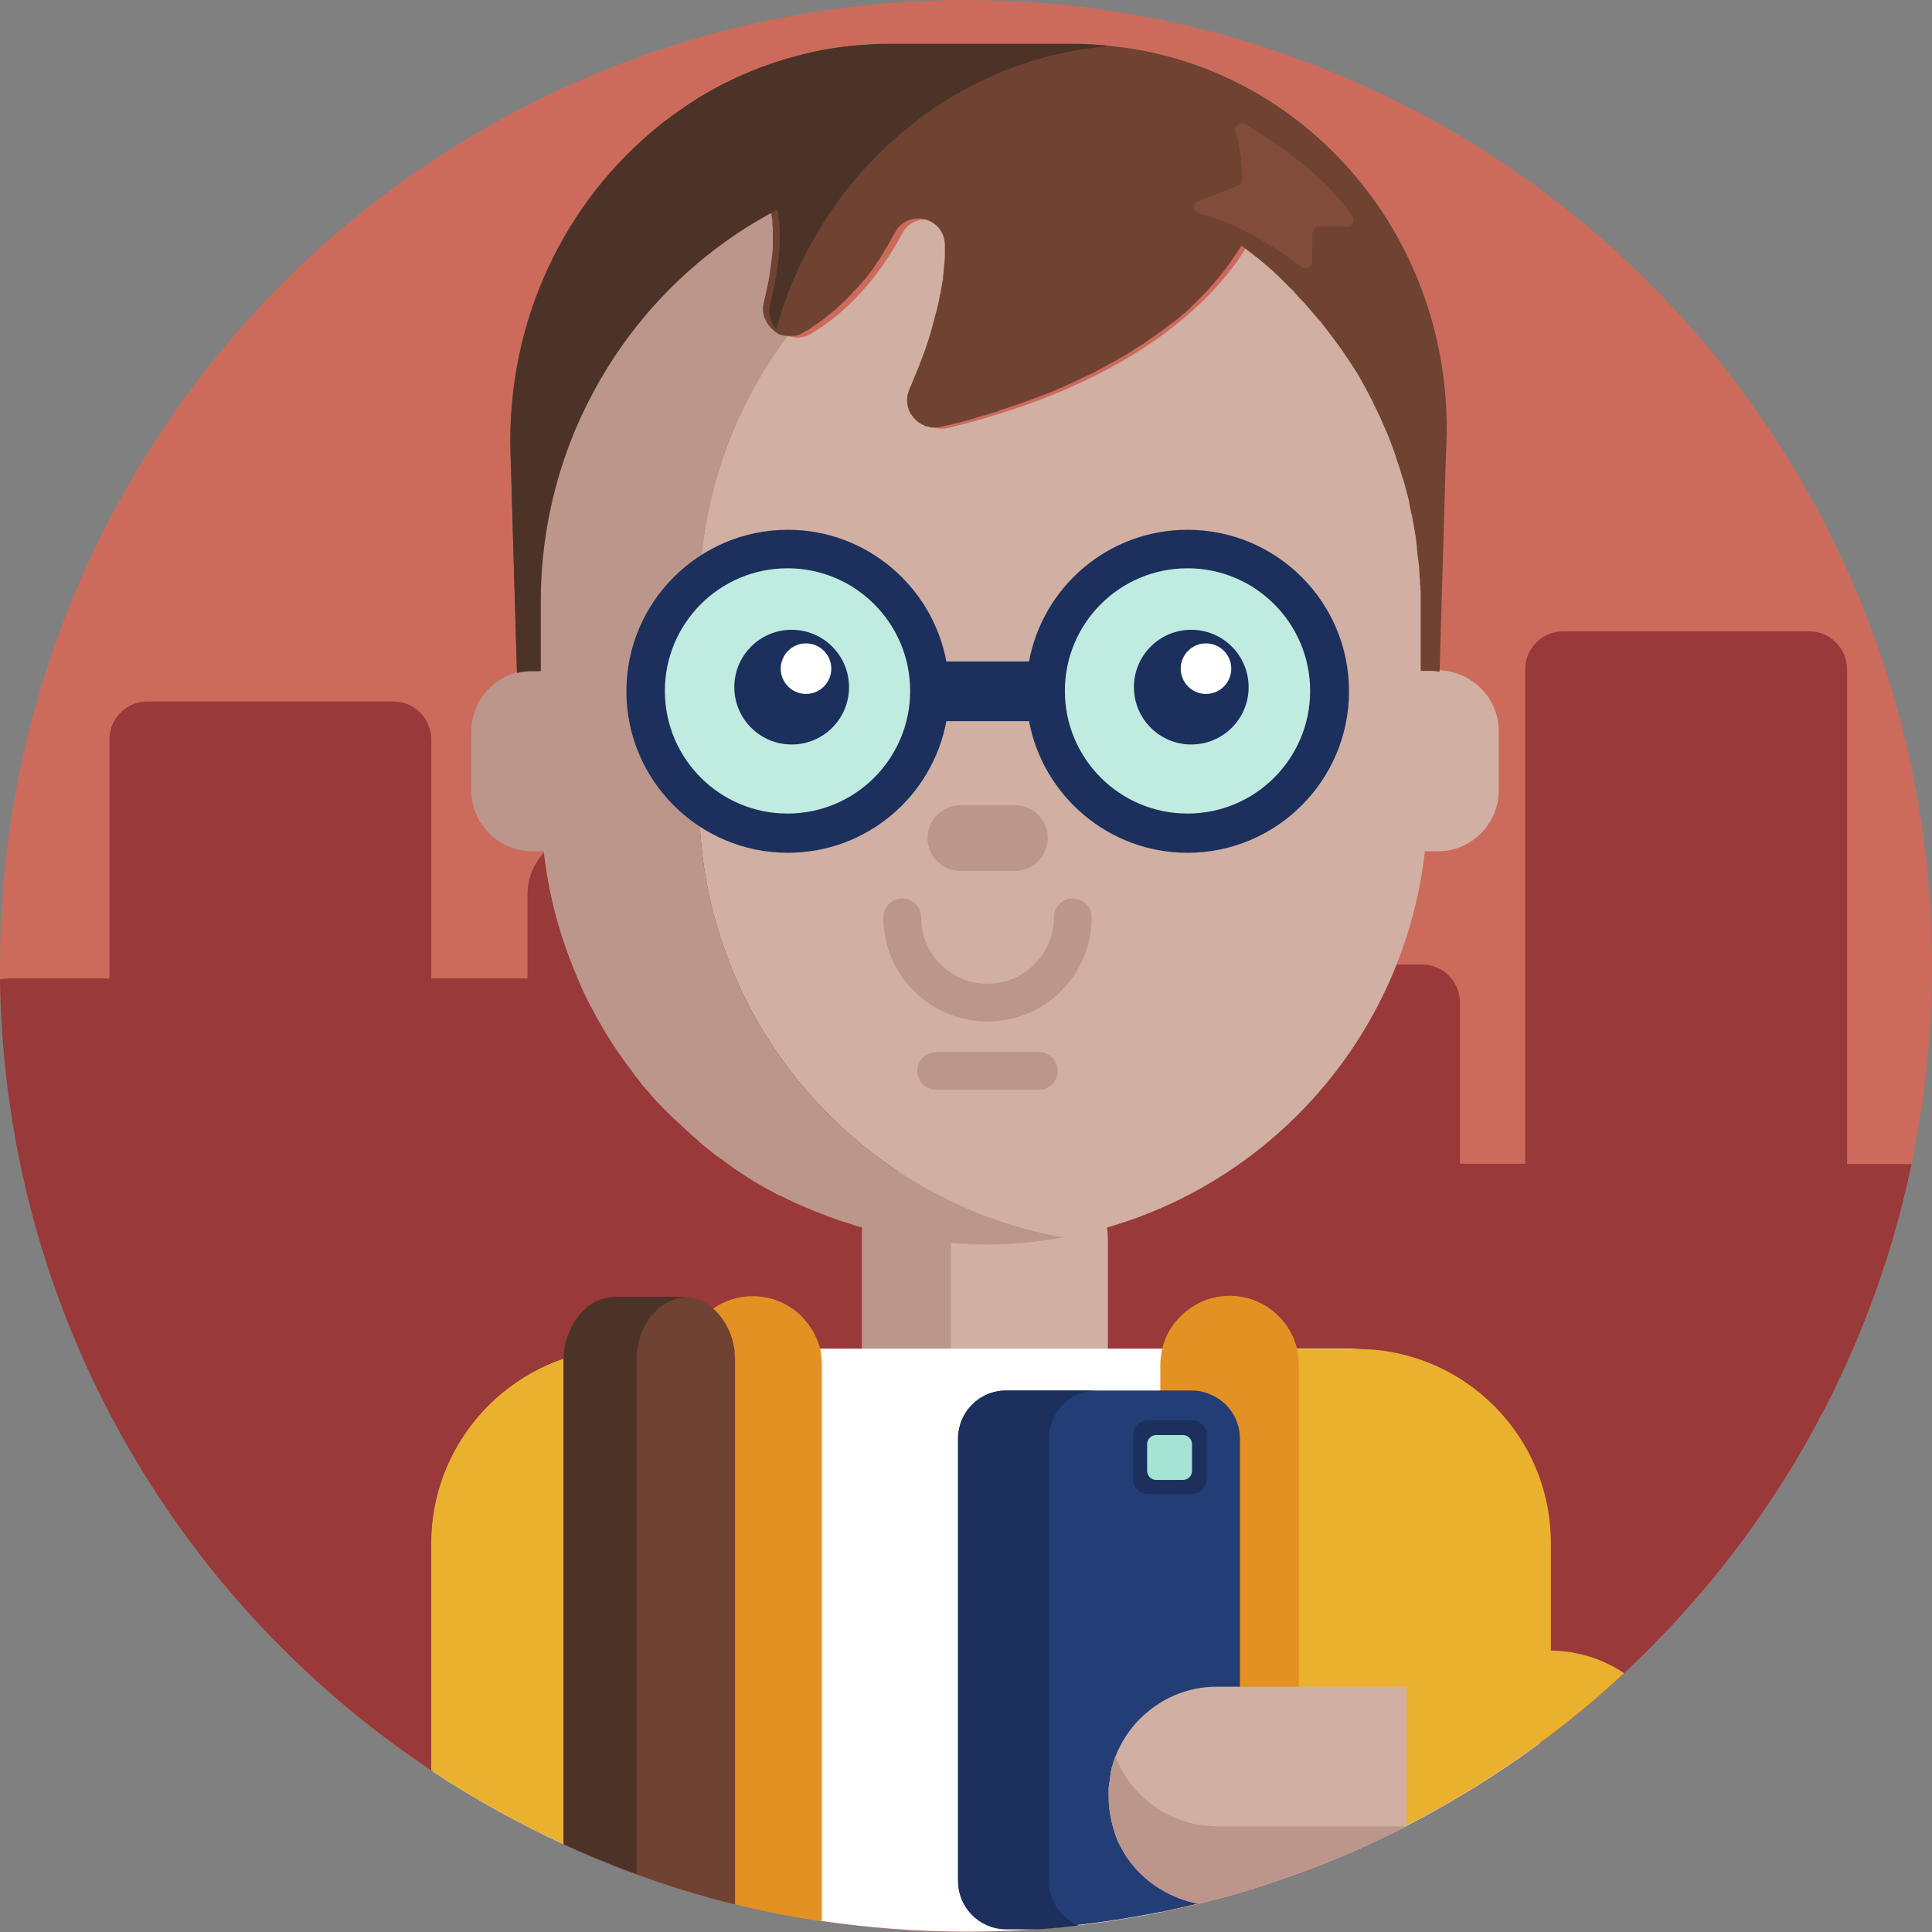 <?xml version="1.0" encoding="utf-8"?>
<!-- Generator: Adobe Illustrator 22.0.1, SVG Export Plug-In . SVG Version: 6.00 Build 0)  -->
<svg version="1.1" xmlns="http://www.w3.org/2000/svg" xmlns:xlink="http://www.w3.org/1999/xlink" x="0px" y="0px"
	 viewBox="0 0 512 512" style="enable-background:new 0 0 512 512;" xml:space="preserve">
<rect x="0" y="0" width="512" height="512" fill="#808080" stroke="none"/>
<style type="text/css">
	.st0{fill:#E9B12D;}
	.st1{fill:#A9E7D8;}
	.st2{fill:#76CFB1;}
	.st3{fill:#AE6B5D;}
	.st4{fill:#7770D3;}
	.st5{fill:#5BA0F5;}
	.st6{fill:#DA4545;}
	.st7{fill:#89CCFC;}
	.st8{fill:#CD462A;}
	.st9{fill:#514896;}
	.st10{fill:#5493A0;}
	.st11{fill:#CC6B5C;}
	.st12{fill:#62AA8D;}
	.st13{fill:#8ABAAB;}
	.st14{fill:#C3791F;}
	.st15{fill:#E39123;}
	.st16{fill:#FFFFFF;}
	.st17{fill:none;stroke:#FFFFFF;stroke-width:10;stroke-linecap:round;stroke-miterlimit:10;}
	.st18{fill:none;stroke:#5F55AB;stroke-width:10;stroke-linecap:round;stroke-miterlimit:10;}
	.st19{fill:#A9671C;}
	.st20{fill:#D5B3A7;}
	.st21{fill:#C09A8F;}
	.st22{fill:#487F87;}
	.st23{fill:#1B305C;}
	.st24{fill:#172945;}
	.st25{fill:none;}
	.st26{fill:#B62A2A;}
	.st27{fill:#325859;}
	.st28{fill:#3F6E71;}
	.st29{fill:#284646;}
	.st30{fill:#8F2727;}
	.st31{fill:#29477C;}
	.st32{fill:#5B9BEE;}
	.st33{fill:#487FDE;}
	.st34{fill:#CD9829;}
	.st35{fill:#9F2A2A;}
	.st36{fill:#4C3328;}
	.st37{fill:#E8B94A;}
	.st38{fill:#DDF8F1;}
	.st39{fill:#3E2A22;}
	.st40{fill:#D3A971;}
	.st41{fill:#C79A5B;}
	.st42{fill:#233E76;}
	.st43{fill:#21395F;}
	.st44{fill:#487D82;}
	.st45{fill:none;stroke:#C79A5B;stroke-width:10;stroke-linecap:round;stroke-miterlimit:10;}
	.st46{fill:#5E3E31;}
	.st47{fill:#AC3939;}
	.st48{fill:#CA9628;}
	.st49{fill:#AF8F88;}
	.st50{fill:#815048;}
	.st51{fill:#6F4232;}
	.st52{fill:#5F55AB;}
	.st53{fill:#192A48;}
	.st54{fill:#152336;}
	.st55{fill:#192B49;}
	.st56{fill:#264173;}
	.st57{fill:#B06F1E;}
	.st58{fill:#4E88C0;}
	.st59{fill:#83C3F1;}
	.st60{fill:#CF9929;}
	.st61{fill:none;stroke:#FFFFFF;stroke-width:10;stroke-linecap:round;stroke-linejoin:round;stroke-miterlimit:10;}
	.st62{fill:#EAC262;}
	.st63{fill:#D6D5D4;}
	.st64{fill:#6BBA9B;}
	.st65{fill:#63AA8F;}
	.st66{fill:none;stroke:#3E2A22;stroke-width:10;stroke-linecap:round;stroke-miterlimit:10;}
	.st67{fill:#CA7D1F;}
	.st68{fill:#213B64;}
	.st69{fill:#CDF8EC;}
	.st70{fill:#C59125;}
	.st71{fill:none;stroke:#C09A8F;stroke-width:10;stroke-linecap:round;stroke-miterlimit:10;}
	.st72{fill:#32579B;}
	.st73{fill:#172843;}
	.st74{fill:#D66767;}
	.st75{fill:#A74949;}
	.st76{fill:#EBC76F;}
	.st77{fill:#7A4940;}
	.st78{fill:#182A48;}
	.st79{fill:none;stroke:#A0794A;stroke-width:10;stroke-linecap:round;stroke-miterlimit:10;}
	.st80{fill:#C37A20;}
	.st81{fill:#D26D5C;}
	.st82{fill:#A45752;}
	.st83{fill:#284579;}
	.st84{fill:#88C7F4;}
	.st85{fill:#6EB6F0;}
	.st86{fill:#32221E;}
	.st87{fill:#E7A6A6;}
	.st88{fill:#C59191;}
	.st89{fill:#AA3B3B;}
	.st90{fill:#B83E3E;}
	.st91{fill:none;stroke:#5F55A9;stroke-width:10;stroke-linecap:round;stroke-miterlimit:10;}
	.st92{fill:#963838;}
	.st93{fill:#402B25;}
	.st94{fill:#6B6ABA;}
	.st95{fill:#BABABA;}
	.st96{fill:#D1D1D1;}
	.st97{fill:#264377;}
	.st98{fill:#A19BF5;}
	.st99{fill:#3C2A21;}
	.st100{fill:none;stroke:#4C3328;stroke-width:10;stroke-linecap:round;stroke-miterlimit:10;}
	.st101{fill:#C1781F;}
	.st102{fill:#E3A147;}
	.st103{fill:#F2D2A1;}
	.st104{fill:#4F372D;}
	.st105{fill:none;stroke:#DA4545;stroke-width:10;stroke-linecap:round;stroke-miterlimit:10;}
	.st106{fill:#AA3928;}
	.st107{fill:#8C2C22;}
	.st108{fill:#BF4336;}
	.st109{fill:#5797D4;}
	.st110{fill:#CFCFCF;}
	.st111{fill:#613A2E;}
	.st112{fill:none;stroke:#B18653;stroke-width:10;stroke-linecap:round;stroke-miterlimit:10;}
	.st113{fill:#B13B3B;}
	.st114{fill:#16263A;}
	.st115{fill:none;stroke:#16263A;stroke-width:10;stroke-miterlimit:10;}
	.st116{fill:#C87D20;}
	.st117{fill:#E4F0FD;}
	.st118{fill:#AA3737;}
	.st119{fill:#BF771F;}
	.st120{fill:none;stroke:#CD462A;stroke-width:10;stroke-linejoin:round;stroke-miterlimit:10;}
	.st121{fill:#5696D2;}
	.st122{fill:#C0771E;}
	.st123{fill:#9B5F1B;}
	.st124{fill:#A83A29;}
	.st125{fill:#E7A74F;}
	.st126{fill:#C9924C;}
	.st127{fill:#C58E48;}
	.st128{fill:#BE8844;}
	.st129{fill:#916939;}
	.st130{fill:#264275;}
	.st131{fill:#253F65;}
	.st132{fill:#182A45;}
	.st133{fill:#162336;}
	.st134{fill:#93C7B7;}
	.st135{fill:#E6A4A4;}
	.st136{fill:#B06B1D;}
	.st137{fill:#484185;}
	.st138{fill:#DB6E6E;}
	.st139{fill:#6BBA9A;}
	.st140{fill:#CACCCC;}
	.st141{fill:#D4D4D4;}
	.st142{fill:#A98881;}
	.st143{fill:#213A62;}
	.st144{fill:#A2837D;}
	.st145{fill:#6FB8F4;}
	.st146{fill:#9B9E9E;}
	.st147{fill:#B2B3B3;}
	.st148{fill:#20385D;}
	.st149{fill:#335AA8;}
	.st150{fill:#BCE7FD;}
	.st151{fill:#3B2921;}
	.st152{fill:#AD3C3C;}
	.st153{fill:#9D3838;}
	.st154{fill:#603F33;}
	.st155{fill:#4D868B;}
	.st156{fill:#A2DDFD;}
	.st157{fill:#ECB6B6;}
	.st158{fill:#E8A346;}
	.st159{fill:#514C94;}
	.st160{fill:#D2F1E8;}
	.st161{fill:#BDD6CE;}
	.st162{fill:#B93B29;}
	.st163{fill:#E0AD70;}
	.st164{fill:#C57C21;}
	.st165{fill:#EDA34A;}
	.st166{fill:#2F538F;}
	.st167{fill:#2B4B78;}
	.st168{fill:#65AF91;}
	.st169{fill:#A7CEFC;}
	.st170{fill:#98BDE2;}
	.st171{fill:#CFE5F7;}
	.st172{fill:#5492CD;}
	.st173{fill:#97CCBC;}
	.st174{fill:#5491CA;}
	.st175{fill:#EDC563;}
	.st176{fill:#423C79;}
	.st177{fill:#D3B1A5;}
	.st178{fill:#BE988D;}
	.st179{fill:#A7E5D6;}
	.st180{fill:#F2FFF9;}
	.st181{fill:#D64545;}
	.st182{fill:#A73B3B;}
	.st183{fill:#15233A;}
	.st184{fill:none;stroke:#BE988D;stroke-width:10;stroke-linecap:round;stroke-miterlimit:10;}
	.st185{fill:#AF3A29;}
	.st186{fill:#FAF9FF;}
	.st187{fill:#CACACC;}
	.st188{fill:#372720;}
	.st189{fill:#3F2C26;}
	.st190{fill:#2D201C;}
	.st191{fill:#3D6D6F;}
	.st192{fill:#5B54A8;}
	.st193{fill:#325799;}
	.st194{fill:#E8C26E;}
	.st195{fill:#254784;}
	.st196{fill:#5696D4;}
	.st197{fill:#4F8AB6;}
	.st198{fill:#5FA4AC;}
	.st199{fill:#AA3524;}
	.st200{fill:#D15F4D;}
	.st201{fill:#2B294C;}
	.st202{fill:#A43A2A;}
	.st203{fill:#E7AE2D;}
	.st204{fill:#CD9729;}
	.st205{fill:none;stroke:#AA8253;stroke-width:10;stroke-linecap:round;stroke-miterlimit:10;}
	.st206{fill:none;stroke:#E18F23;stroke-width:10;stroke-linecap:round;stroke-linejoin:round;stroke-miterlimit:10;}
	.st207{fill:#CF9828;}
	.st208{fill:#B88926;}
	.st209{fill:#A17623;}
	.st210{fill:#96CCBC;}
	.st211{fill:#CF9A2A;}
	.st212{fill:#C57B20;}
	.st213{fill:#C7F1E6;}
	.st214{fill:#DC6363;}
	.st215{fill:#E89F9F;}
	.st216{fill:#C88C8C;}
	.st217{fill:#C16E6E;}
	.st218{fill:#A46060;}
	.st219{fill:#AA3626;}
	.st220{fill:#87EDC4;}
	.st221{fill:#D86552;}
	.st222{fill:#BC7620;}
	.st223{fill:#BA741E;}
	.st224{fill:#8F8CE3;}
	.st225{fill:#3A2820;}
	.st226{fill:#AC7060;}
	.st227{fill:#915F55;}
	.st228{fill:#49332A;}
	.st229{fill:#2D1F1B;}
	.st230{fill:#69B7BE;}
	.st231{fill:#D6D6D6;}
	.st232{fill:#B8B8B8;}
	.st233{fill:#CACACA;}
	.st234{fill:#467B80;}
	.st235{fill:#C2EDE2;}
	.st236{fill:#A9574F;}
	.st237{fill:#5595D2;}
	.st238{fill:#955949;}
	.st239{fill:#7E4B42;}
	.st240{fill:#89CCF1;}
	.st241{fill:#DD584A;}
	.st242{fill:#C18F26;}
	.st243{fill:#B33C2A;}
	.st244{fill:#D1A771;}
	.st245{fill:#B42A2A;}
	.st246{fill:#325797;}
	.st247{fill:#9F3529;}
	.st248{fill:#EDCE80;}
	.st249{fill:#F0DBAC;}
	.st250{fill:#CFB478;}
	.st251{fill:#D4C29B;}
	.st252{fill:#993939;}
	.st253{fill:#D1AFA3;}
	.st254{fill:#BC968B;}
	.st255{fill:none;stroke:#BC968B;stroke-width:10;stroke-linecap:round;stroke-miterlimit:10;}
	.st256{fill:#814C3C;}
	.st257{fill:#C0EBE0;}
	.st258{fill:#A5E3D4;}
	.st259{fill:#15243C;}
	.st260{fill:#443E79;}
	.st261{fill:#F0FFF7;}
	.st262{fill:#9A764B;}
	.st263{fill:#826443;}
	.st264{fill:#D9AA74;}
	.st265{fill:#5DA186;}
	.st266{fill:#68B596;}
	.st267{fill:#E5C6BE;}
	.st268{fill:#D3B6B1;}
	.st269{fill:none;stroke:#BAA09C;stroke-width:10;stroke-linecap:round;stroke-miterlimit:10;}
	.st270{fill:#F4D78F;}
	.st271{fill:#20385F;}
	.st272{fill:#BA8727;}
	.st273{fill:#5A9C82;}
	.st274{fill:none;stroke:#E39123;stroke-width:10;stroke-linecap:round;stroke-linejoin:round;stroke-miterlimit:10;}
	.st275{fill:#60392D;}
	.st276{fill:#CCCCCC;}
	.st277{fill:#844F3E;}
	.st278{fill:#F3FFFB;}
	.st279{fill:#365E60;}
	.st280{fill:#D84545;}
	.st281{fill:#A83B3B;}
	.st282{fill:#253F70;}
	.st283{fill:#EAADAD;}
	.st284{fill:#443E7C;}
	.st285{fill:#3D6B9F;}
	.st286{fill:#4274BC;}
	.st287{fill:#AF3827;}
	.st288{fill:#E59D9D;}
	.st289{fill:#C48989;}
	.st290{fill:none;stroke:#9B621A;stroke-width:10;stroke-linecap:round;stroke-linejoin:round;stroke-miterlimit:10;}
	.st291{fill:#213A5E;}
	.st292{fill:#2D507A;}
	.st293{fill:#528EC8;}
	.st294{fill:#EFD696;}
	.st295{fill:#D1BA87;}
	.st296{fill:#FDFCFC;}
	.st297{fill:#86CBFC;}
	.st298{fill:#7AB7DA;}
	.st299{fill:#192C4C;}
	.st300{fill:#BCBCBC;}
	.st301{fill:#A13838;}
	.st302{fill:#75BDF6;}
	.st303{fill:#D0B1AA;}
	.st304{fill:#142233;}
	.st305{fill:#E6C4BB;}
	.st306{fill:#BDBDBD;}
	.st307{fill:#E8A192;}
	.st308{fill:#A43939;}
	.st309{fill:#162640;}
	.st310{fill:#27457C;}
	.st311{fill:#EFBE5E;}
	.st312{fill:#87EDC5;}
	.st313{fill:#A03838;}
	.st314{fill:#833232;}
	.st315{fill:#47417F;}
	.st316{fill:none;stroke:#915F55;stroke-width:10;stroke-linecap:round;stroke-miterlimit:10;}
	.st317{fill:#BC8B25;}
	.st318{fill:#473129;}
	.st319{fill:#67B394;}
	.st320{fill:#599A80;}
	.st321{fill:#B13D3D;}
</style>
<g id="BULINE">
	<g>
		<circle id="XMLID_3369_" class="st11" cx="256" cy="256" r="256"/>
	</g>
</g>
<g id="Icons">
	<g id="XMLID_3370_">
		<path id="XMLID_3588_" class="st252" d="M506.6,308.4c-11,52.8-38.2,99.6-76.2,135c-7.1,6.6-14.6,12.9-22.5,18.6
			c-11.1,8.2-22.9,15.5-35.3,21.9v0.1h-0.1c-9.2,4.7-18.7,8.9-28.4,12.4c-5.2,1.9-10.6,3.7-16,5.3c-1.9,0.6-3.9,1.1-5.8,1.6
			c-1.6,0.4-3.1,0.8-4.7,1.2h0c-3.4,0.8-6.8,1.6-10.2,2.3c-6.6,1.3-13.2,2.4-19.9,3.2v-31.1H156.8v13.1c0,0-0.1,0-0.2-0.1
			c-2.5-1-4.9-2.1-7.3-3.2c-12.1-5.6-23.7-12-34.7-19.3c-0.1-0.1-0.3-0.2-0.4-0.3C46.2,423.9,1.2,347,0,259.5
			c0.8-0.1,1.6-0.2,2.4-0.2H29V196c0-5.6,4.5-10.1,10.1-10.1h65.1c5.6,0,10.1,4.5,10.1,10.1v63.3h25.5V237c0-4.3,1.7-8.2,4.4-11.1
			c2.9-3.1,7-5,11.6-5h138.4c0.2,0,0.4,0,0.6,0c0,0,0,0,0,0c3.6,0.1,6.9,1.5,9.5,3.6c0,0,0,0,0,0c3.6,2.9,5.8,7.4,5.8,12.4v18.8
			c0.5-0.1,1-0.1,1.6-0.1h65.1c5.6,0,10.1,4.5,10.1,10.1v42.7h17.3V177.4c0-5.6,4.5-10.1,10.1-10.1h65.1c5.6,0,10.1,4.5,10.1,10.1
			v131.1H506.6z"/>
		<g id="XMLID_3371_">
			<path id="XMLID_3487_" class="st253" d="M271.5,380.6h-20.5c-12.2,0-22.1-9.9-22.1-22.1v-30c0-12.2,9.9-22.1,22.1-22.1h20.5
				c12.2,0,22.1,9.9,22.1,22.1v30C293.7,370.7,283.8,380.6,271.5,380.6z"/>
			<path id="XMLID_3486_" class="st254" d="M272.6,380.4c-1.1,0.1-2.3,0.2-3.5,0.2h-16.6c-13.3,0-24.1-9.1-24.1-20.4v-33.5
				c0-11.2,10.8-20.4,24.1-20.4h16.6c1.2,0,2.3,0.1,3.5,0.2C261,308,252,316.5,252,326.7v33.5C252,370.5,261,379,272.6,380.4z"/>
			<path id="XMLID_3569_" class="st16" d="M408,409v53c-11.1,8.2-22.9,15.5-35.3,21.9v0.1h-0.1c-9.2,4.7-18.7,8.9-28.4,12.4
				c-5.2,1.9-10.6,3.7-16,5.3c-1.9,0.6-3.9,1.1-5.8,1.6c-1.6,0.4-3.1,0.8-4.7,1.2h0c-3.4,0.8-6.8,1.6-10.2,2.3
				c-6.6,1.3-13.2,2.4-19.9,3.2c-0.6,0.1-1.2,0.1-1.8,0.2c-3.6,0.4-7.2,0.8-10.9,1c-6.2,0.5-12.5,0.7-18.8,0.7
				c-13,0-25.7-1-38.2-2.8c-5-0.8-10-1.6-14.9-2.7c-2.7-0.6-5.4-1.2-8-1.8c-4.7-1.1-9.2-2.4-13.8-3.8c-4.2-1.3-8.3-2.7-12.4-4.2
				c-4-1.4-7.9-3-11.8-4.6c0,0-0.1,0-0.2-0.1c-2.5-1-4.9-2.1-7.3-3.2c-12.1-5.6-23.7-12-34.7-19.3c-0.1-0.1-0.3-0.2-0.4-0.3V409
				c0-16.1,7.4-30.4,18.9-39.9c4.8-3.9,10.2-7,16.2-9c2.5-0.9,5.2-1.5,7.9-2c2.8-0.5,5.6-0.7,8.6-0.7h190.7c0.9,0,1.8,0,2.7,0.1
				c0.3,0,0.7,0,1,0.1c0.2,0,0.5,0,0.7,0.1c0.4,0,0.8,0.1,1.2,0.1c0.3,0,0.6,0.1,0.9,0.1c0.6,0.1,1.1,0.2,1.7,0.2
				c0.4,0.1,0.7,0.1,1,0.2c0.4,0.1,0.8,0.1,1.3,0.2c0.3,0.1,0.7,0.1,1,0.2c0.1,0,0.2,0,0.3,0.1c0.4,0.1,0.8,0.2,1.2,0.3
				c0.2,0.1,0.4,0.1,0.6,0.2c0.4,0.1,0.8,0.2,1.2,0.3c0.2,0.1,0.4,0.1,0.5,0.2c0.9,0.3,1.8,0.6,2.6,0.9c0.4,0.1,0.7,0.2,1,0.4
				c0.8,0.3,1.6,0.7,2.5,1c0.3,0.1,0.6,0.3,0.9,0.4c0.1,0,0.2,0.1,0.3,0.2c0.6,0.3,1.2,0.6,1.9,1c0,0,0,0,0.1,0
				c0.1,0,0.2,0.1,0.3,0.2c0.1,0.1,0.2,0.1,0.3,0.2h0c0.2,0.1,0.3,0.2,0.5,0.3c0.8,0.4,1.5,0.9,2.3,1.4c0.7,0.4,1.4,0.9,2,1.4
				c0.6,0.5,1.3,1,1.9,1.4c0,0,0,0,0,0c0.1,0.1,0.2,0.2,0.3,0.3c0.2,0.2,0.4,0.3,0.6,0.5c0.4,0.3,0.7,0.6,1,0.9
				c0.2,0.2,0.4,0.3,0.6,0.5c0.4,0.4,0.8,0.7,1.1,1.1c0,0,0,0,0,0c0.2,0.2,0.4,0.4,0.6,0.6c0.5,0.5,1.1,1.1,1.6,1.7
				c0.5,0.6,1,1.1,1.5,1.7c0.5,0.6,1,1.2,1.5,1.8c0.5,0.6,0.9,1.2,1.4,1.9c0.5,0.6,0.9,1.3,1.3,1.9c0.4,0.6,0.8,1.3,1.2,2
				c0.2,0.4,0.5,0.8,0.7,1.2c0.1,0.3,0.3,0.6,0.4,0.8c0.1,0.1,0.1,0.2,0.2,0.3c0.2,0.5,0.5,0.9,0.7,1.4c0,0,0,0.1,0,0.1
				c0,0.1,0.1,0.2,0.2,0.4c0,0.1,0.1,0.2,0.1,0.3c0.2,0.5,0.5,1.1,0.7,1.6c0.1,0.2,0.2,0.5,0.3,0.7c0.2,0.4,0.3,0.8,0.5,1.2
				c0.2,0.6,0.5,1.3,0.7,2c0,0.1,0.1,0.2,0.1,0.4c0.1,0.2,0.1,0.4,0.2,0.6c0.1,0.3,0.2,0.6,0.2,0.9c0.1,0.3,0.2,0.6,0.3,1
				c0.1,0.4,0.2,0.8,0.3,1.2c0.1,0.3,0.2,0.7,0.2,1c0.2,0.8,0.3,1.6,0.4,2.4c0,0.3,0.1,0.5,0.1,0.8c0,0.3,0.1,0.5,0.1,0.8
				c0.1,0.7,0.1,1.4,0.2,2.1C407.9,406,408,407.5,408,409z"/>
			<path id="XMLID_3519_" class="st110" d="M208.2,357.5c-1.8,0-3.5,0.1-5.3,0.3c-2.8,0.3-5.5,0.8-8.1,1.5c-0.5,0.1-1,0.3-1.5,0.4
				c-4.3,1.3-8.5,3.2-12.2,5.5c-4.7,2.9-8.9,6.6-12.4,10.8c-4,4.8-7.1,10.2-9.2,16.2c-1,3-1.8,6.2-2.3,9.5c-0.3,2.4-0.5,4.8-0.5,7.3
				V492c-2.5-1-4.9-2.1-7.3-3.2c-12.1-5.6-23.7-12-34.7-19.3V409c0-16,7.3-30.3,18.7-39.7c4.7-3.9,10.1-7,16-9
				c2.5-0.9,5.2-1.6,7.9-2c2.9-0.5,5.9-0.8,8.9-0.8H208.2z"/>
			<path id="XMLID_3485_" class="st253" d="M217.8,321.8c-0.1,0-0.2-0.1-0.3-0.1C217.6,321.7,217.7,321.7,217.8,321.8z"/>
			<path id="XMLID_3484_" class="st253" d="M166.2,282c-3-4.1-5.8-8.4-8.3-12.9C160.4,273.6,163.2,277.9,166.2,282z"/>
			<path id="XMLID_3483_" class="st253" d="M202.9,314.6c-0.3-0.2-0.6-0.3-0.9-0.5C202.3,314.3,202.6,314.4,202.9,314.6z"/>
			<path id="XMLID_3482_" class="st253" d="M229.1,325.5c-0.2,0-0.4-0.1-0.5-0.1C228.7,325.4,228.9,325.5,229.1,325.5z"/>
			<path id="XMLID_3481_" class="st253" d="M215.2,320.7c-0.2-0.1-0.4-0.2-0.6-0.3C214.8,320.5,215,320.6,215.2,320.7z"/>
			<path id="XMLID_3480_" class="st253" d="M169.3,286c-0.4-0.5-0.8-1-1.2-1.5C168.5,285,168.9,285.5,169.3,286z"/>
			<path id="XMLID_3479_" class="st253" d="M167.7,284c-0.4-0.5-0.8-1.1-1.2-1.6C166.9,282.9,167.3,283.4,167.7,284z"/>
			<path id="XMLID_3478_" class="st253" d="M155.4,264.2c-0.3-0.7-0.7-1.4-1-2.1C154.7,262.8,155,263.5,155.4,264.2z"/>
			<path id="XMLID_3477_" class="st253" d="M188.6,305.1c-0.2-0.2-0.4-0.3-0.6-0.5C188.2,304.7,188.4,304.9,188.6,305.1z"/>
			<path id="XMLID_3476_" class="st253" d="M154.2,261.8c-0.3-0.7-0.6-1.4-0.9-2.1C153.6,260.4,153.9,261.1,154.2,261.8z"/>
			<path id="XMLID_3475_" class="st253" d="M226.1,324.7c-0.1,0-0.1,0-0.2-0.1C225.9,324.6,226,324.6,226.1,324.7z"/>
			<path id="XMLID_3474_" class="st253" d="M156.6,266.6c-0.4-0.7-0.7-1.4-1-2C155.9,265.2,156.2,265.9,156.6,266.6z"/>
			<path id="XMLID_3473_" class="st253" d="M157.9,269c-0.4-0.7-0.7-1.4-1.1-2.1C157.1,267.6,157.5,268.3,157.9,269z"/>
			<path id="XMLID_3472_" class="st253" d="M178.2,295.9c-0.4-0.4-0.7-0.7-1.1-1.1C177.5,295.2,177.8,295.5,178.2,295.9z"/>
			<path id="XMLID_3471_" class="st253" d="M176.3,294c-0.4-0.4-0.7-0.8-1.1-1.1C175.6,293.2,175.9,293.6,176.3,294z"/>
			<path id="XMLID_3470_" class="st253" d="M184.1,301.4c-0.3-0.3-0.7-0.6-1-0.9C183.4,300.8,183.8,301.1,184.1,301.4z"/>
			<path id="XMLID_3469_" class="st253" d="M207.7,317.2c-0.3-0.1-0.6-0.3-0.9-0.4C207.1,316.9,207.4,317.1,207.7,317.2z"/>
			<path id="XMLID_3468_" class="st253" d="M180.1,297.8c-0.4-0.3-0.7-0.7-1.1-1C179.4,297.1,179.8,297.4,180.1,297.8z"/>
			<path id="XMLID_3467_" class="st253" d="M205.3,315.9c-0.3-0.2-0.6-0.3-0.9-0.5C204.7,315.6,205,315.8,205.3,315.9z"/>
			<path id="XMLID_3466_" class="st253" d="M172.7,290c-0.4-0.4-0.7-0.8-1.1-1.3C171.9,289.2,172.3,289.6,172.7,290z"/>
			<path id="XMLID_3465_" class="st253" d="M212.7,319.6c-0.2-0.1-0.5-0.2-0.7-0.3C212.2,319.4,212.4,319.5,212.7,319.6z"/>
			<path id="XMLID_3464_" class="st253" d="M170.9,288c-0.4-0.4-0.8-0.9-1.1-1.3C170.2,287.1,170.6,287.6,170.9,288z"/>
			<path id="XMLID_3463_" class="st253" d="M210.2,318.4c-0.3-0.1-0.5-0.3-0.8-0.4C209.6,318.2,209.9,318.3,210.2,318.4z"/>
			<path id="XMLID_3462_" class="st253" d="M186.2,303.1c-0.3-0.3-0.6-0.5-0.9-0.8C185.6,302.6,185.9,302.9,186.2,303.1z"/>
			<path id="XMLID_3461_" class="st253" d="M174.5,292c-0.4-0.4-0.7-0.8-1.1-1.2C173.7,291.2,174.1,291.6,174.5,292z"/>
			<path id="XMLID_3460_" class="st253" d="M240.5,328.1c-0.3,0-0.6-0.1-0.8-0.1C239.9,328,240.2,328.1,240.5,328.1z"/>
			<path id="XMLID_3459_" class="st253" d="M193.5,308.7c-0.3-0.2-0.6-0.4-0.8-0.6C193,308.3,193.2,308.5,193.5,308.7z"/>
			<path id="XMLID_3458_" class="st253" d="M237.6,327.6c-0.3-0.1-0.5-0.1-0.8-0.2C237.1,327.5,237.4,327.5,237.6,327.6z"/>
			<path id="XMLID_3457_" class="st253" d="M195.8,310.3c-0.3-0.2-0.6-0.4-0.9-0.6C195.2,309.9,195.5,310.1,195.8,310.3z"/>
			<path id="XMLID_3456_" class="st253" d="M243.3,328.6c-0.3,0-0.6-0.1-0.8-0.1C242.8,328.5,243,328.5,243.3,328.6z"/>
			<path id="XMLID_3455_" class="st253" d="M200.5,313.2c-0.3-0.2-0.6-0.4-0.9-0.5C199.9,312.8,200.2,313,200.5,313.2z"/>
			<path id="XMLID_3454_" class="st253" d="M182.1,299.6c-0.4-0.3-0.7-0.7-1.1-1C181.4,298.9,181.8,299.3,182.1,299.6z"/>
			<path id="XMLID_3453_" class="st253" d="M198.1,311.8c-0.3-0.2-0.6-0.4-0.9-0.6C197.5,311.4,197.8,311.6,198.1,311.8z"/>
			<path id="XMLID_3451_" class="st253" d="M151.1,254.4c-3.5-9.1-5.9-18.7-7-28.8C145.2,235.7,147.6,245.3,151.1,254.4z"/>
			<path id="XMLID_3450_" class="st253" d="M232,326.3c-0.2-0.1-0.5-0.1-0.7-0.2C231.5,326.2,231.7,326.2,232,326.3z"/>
			<path id="XMLID_3449_" class="st253" d="M191.2,307c-0.2-0.2-0.5-0.4-0.7-0.5C190.7,306.7,191,306.8,191.2,307z"/>
			<path id="XMLID_3448_" class="st253" d="M152.1,256.9c-0.3-0.7-0.6-1.5-0.9-2.3C151.5,255.4,151.8,256.1,152.1,256.9z"/>
			<path id="XMLID_3447_" class="st253" d="M234.8,327c-0.3-0.1-0.5-0.1-0.8-0.2C234.3,326.9,234.6,326.9,234.8,327z"/>
			<path id="XMLID_3446_" class="st253" d="M153.1,259.3c-0.3-0.7-0.6-1.4-0.9-2.2C152.5,257.9,152.8,258.6,153.1,259.3z"/>
			<path id="XMLID_3445_" class="st253" d="M383.3,177.8c-0.8-0.1-1.5-0.2-2.3-0.2h-2.7v-18.3c0-38.7-18.7-73-47.6-94.4
				c-7.9,13.2-28.6,36.2-79.4,48.5c-5.9,1.4-10.9-4.6-8.4-10.2c4.6-10.3,9.7-25,9.4-38.1c-0.2-7.2-9.8-9.6-13.2-3.2
				c-4.8,8.9-12.5,19.6-24.1,26.5c-2.1,1.3-4.4,1.3-6.3,0.6c-14.7,19.6-23.4,43.9-23.4,70.3V206v6.4c0,57.7,41.6,105.7,96.5,115.6
				c50.6-9.1,90-50.7,95.8-102.4h3.4c9,0,16.2-7.3,16.2-16.2v-15.5C397.2,185.7,391.2,179,383.3,177.8z"/>
			<path id="XMLID_3444_" class="st254" d="M202,314.1c-0.5-0.3-1-0.6-1.5-0.9C201,313.5,201.5,313.8,202,314.1z"/>
			<path id="XMLID_3443_" class="st254" d="M199.6,312.7c-0.5-0.3-1-0.6-1.4-0.9C198.6,312.1,199.1,312.4,199.6,312.7z"/>
			<path id="XMLID_3442_" class="st254" d="M204.4,315.4c-0.5-0.3-1-0.6-1.5-0.8C203.4,314.9,203.9,315.2,204.4,315.4z"/>
			<path id="XMLID_3441_" class="st254" d="M234,326.8c-0.7-0.2-1.4-0.3-2.1-0.5C232.7,326.5,233.4,326.6,234,326.8z"/>
			<path id="XMLID_3440_" class="st254" d="M236.8,327.4c-0.7-0.1-1.3-0.3-2-0.4C235.5,327.1,236.2,327.3,236.8,327.4z"/>
			<path id="XMLID_3439_" class="st254" d="M231.3,326.1c-0.7-0.2-1.5-0.4-2.2-0.6C229.8,325.7,230.6,325.9,231.3,326.1z"/>
			<path id="XMLID_3438_" class="st254" d="M239.6,328c-0.7-0.1-1.3-0.3-2-0.4C238.3,327.7,239,327.8,239.6,328z"/>
			<path id="XMLID_3437_" class="st254" d="M245.4,328.9c-0.7-0.1-1.4-0.2-2.1-0.3C244,328.7,244.7,328.8,245.4,328.9z"/>
			<path id="XMLID_3436_" class="st254" d="M206.8,316.8c-0.5-0.3-1.1-0.5-1.6-0.8C205.8,316.2,206.3,316.5,206.8,316.8z"/>
			<path id="XMLID_3435_" class="st254" d="M228.6,325.4c-0.8-0.2-1.7-0.5-2.5-0.7C226.9,324.9,227.7,325.2,228.6,325.4z"/>
			<path id="XMLID_3434_" class="st254" d="M242.5,328.5c-0.7-0.1-1.3-0.2-2-0.3C241.1,328.2,241.8,328.3,242.5,328.5z"/>
			<path id="XMLID_3433_" class="st254" d="M225.9,324.6c-2.7-0.9-5.4-1.8-8.1-2.8C220.4,322.8,223.1,323.7,225.9,324.6z"/>
			<path id="XMLID_3432_" class="st254" d="M212,319.3c-0.6-0.3-1.2-0.5-1.8-0.8C210.8,318.7,211.4,319,212,319.3z"/>
			<path id="XMLID_3431_" class="st254" d="M209.4,318c-0.6-0.3-1.1-0.5-1.7-0.8C208.3,317.5,208.8,317.8,209.4,318z"/>
			<path id="XMLID_3430_" class="st254" d="M214.6,320.4c-0.6-0.3-1.3-0.6-1.9-0.8C213.3,319.9,214,320.2,214.6,320.4z"/>
			<path id="XMLID_3429_" class="st254" d="M217.5,321.6c-0.8-0.3-1.5-0.6-2.3-0.9C216,321,216.7,321.3,217.5,321.6z"/>
			<path id="XMLID_3428_" class="st254" d="M153.3,259.7c-0.1-0.1-0.1-0.2-0.2-0.4C153.2,259.4,153.2,259.5,153.3,259.7z"/>
			<path id="XMLID_3427_" class="st254" d="M197.2,311.2c-0.5-0.3-0.9-0.6-1.4-0.9C196.3,310.6,196.8,310.9,197.2,311.2z"/>
			<path id="XMLID_3426_" class="st254" d="M151.2,254.6c0-0.1,0-0.1-0.1-0.2C151.1,254.5,151.2,254.6,151.2,254.6z"/>
			<path id="XMLID_3425_" class="st254" d="M156.7,266.9c-0.1-0.1-0.1-0.2-0.2-0.3C156.6,266.7,156.7,266.8,156.7,266.9z"/>
			<path id="XMLID_3424_" class="st254" d="M154.4,262.1c-0.1-0.1-0.1-0.2-0.2-0.4C154.3,261.9,154.3,262,154.4,262.1z"/>
			<path id="XMLID_3423_" class="st254" d="M155.5,264.5c-0.1-0.1-0.1-0.2-0.2-0.4C155.4,264.3,155.5,264.4,155.5,264.5z"/>
			<path id="XMLID_3422_" class="st254" d="M158,269.1c0-0.1-0.1-0.1-0.1-0.2C157.9,269,157.9,269.1,158,269.1z"/>
			<path id="XMLID_3420_" class="st254" d="M152.2,257.2c0-0.1-0.1-0.2-0.1-0.3C152.1,257,152.2,257.1,152.2,257.2z"/>
			<path id="XMLID_3418_" class="st254" d="M185.3,302.3c-0.4-0.3-0.8-0.6-1.1-1C184.5,301.7,184.9,302,185.3,302.3z"/>
			<path id="XMLID_3417_" class="st254" d="M183.1,300.5c-0.3-0.3-0.7-0.6-1-0.9C182.4,299.9,182.8,300.2,183.1,300.5z"/>
			<path id="XMLID_3416_" class="st254" d="M188,304.6c-0.6-0.5-1.2-0.9-1.8-1.4C186.8,303.6,187.4,304.1,188,304.6z"/>
			<path id="XMLID_3415_" class="st254" d="M166.5,282.4c-0.1-0.1-0.2-0.2-0.2-0.3C166.3,282.1,166.4,282.2,166.5,282.4z"/>
			<path id="XMLID_3414_" class="st254" d="M181,298.6c-0.3-0.3-0.6-0.6-0.9-0.9C180.4,298,180.7,298.3,181,298.6z"/>
			<path id="XMLID_3413_" class="st254" d="M192.7,308.1c-0.5-0.4-1-0.7-1.5-1.1C191.7,307.4,192.2,307.8,192.7,308.1z"/>
			<path id="XMLID_3412_" class="st254" d="M190.5,306.5c-0.6-0.5-1.2-0.9-1.9-1.4C189.2,305.5,189.8,306,190.5,306.5z"/>
			<path id="XMLID_3411_" class="st254" d="M194.9,309.7c-0.5-0.3-1-0.7-1.4-1C194,309,194.5,309.3,194.9,309.7z"/>
			<path id="XMLID_3410_" class="st254" d="M169.8,286.7c-0.2-0.2-0.4-0.5-0.5-0.7C169.4,286.2,169.6,286.4,169.8,286.7z"/>
			<path id="XMLID_3409_" class="st254" d="M168.1,284.5c-0.1-0.2-0.3-0.4-0.4-0.6C167.8,284.2,168,284.3,168.1,284.5z"/>
			<path id="XMLID_3408_" class="st254" d="M179,296.7c-0.3-0.3-0.6-0.6-0.9-0.8C178.5,296.2,178.8,296.4,179,296.7z"/>
			<path id="XMLID_3407_" class="st254" d="M171.6,288.8c-0.2-0.2-0.4-0.5-0.6-0.7C171.1,288.3,171.3,288.5,171.6,288.8z"/>
			<path id="XMLID_3406_" class="st254" d="M177.1,294.8c-0.3-0.3-0.5-0.6-0.8-0.8C176.6,294.2,176.8,294.5,177.1,294.8z"/>
			<path id="XMLID_3405_" class="st254" d="M173.4,290.8c-0.2-0.3-0.5-0.5-0.7-0.8C172.9,290.3,173.1,290.5,173.4,290.8z"/>
			<path id="XMLID_3404_" class="st254" d="M175.2,292.8c-0.3-0.3-0.5-0.5-0.8-0.8C174.7,292.3,175,292.5,175.2,292.8z"/>
			<path id="XMLID_3403_" class="st254" d="M206,55.4L206,55.4c-37.3,19.7-62.7,58.8-62.7,103.9v0C143.4,114.3,168.8,75.1,206,55.4z
				"/>
			<path id="XMLID_3402_" class="st254" d="M185.3,212.4V206v-46.7c0-26.4,8.7-50.7,23.4-70.3c-3.2-1.2-5.5-4.7-4.6-8.6
				c2-8,3.5-17.9,1.9-25c-37.3,19.7-62.7,58.8-62.7,103.9v18.3h-2.2c-1.5,0-2.9,0.2-4.2,0.6c-6.9,1.9-12,8.2-12,15.7v15.5
				c0,9,7.3,16.2,16.2,16.2h3c0,0,0,0,0,0c1.1,10,3.5,19.7,7,28.8c0,0.1,0,0.1,0.1,0.2c0.3,0.8,0.6,1.5,0.9,2.3
				c0,0.1,0.1,0.2,0.1,0.3c0.3,0.7,0.6,1.4,0.9,2.2c0.1,0.1,0.1,0.2,0.2,0.4c0.3,0.7,0.6,1.4,0.9,2.1c0.1,0.1,0.1,0.2,0.2,0.4
				c0.3,0.7,0.6,1.4,1,2.1c0.1,0.1,0.1,0.2,0.2,0.4c0.3,0.7,0.7,1.4,1,2c0.1,0.1,0.1,0.2,0.2,0.3c0.4,0.7,0.7,1.4,1.1,2.1
				c0,0.1,0.1,0.1,0.1,0.2c2.5,4.5,5.2,8.8,8.3,12.9c0.1,0.1,0.2,0.2,0.2,0.3c0.4,0.5,0.8,1.1,1.2,1.6c0.1,0.2,0.3,0.4,0.4,0.6
				c0.4,0.5,0.8,1,1.2,1.5c0.2,0.2,0.4,0.5,0.5,0.7c0.4,0.5,0.7,0.9,1.1,1.3c0.2,0.2,0.4,0.5,0.6,0.7c0.4,0.4,0.7,0.8,1.1,1.3
				c0.2,0.3,0.5,0.5,0.7,0.8c0.4,0.4,0.7,0.8,1.1,1.2c0.3,0.3,0.5,0.5,0.8,0.8c0.4,0.4,0.7,0.8,1.1,1.1c0.3,0.3,0.5,0.6,0.8,0.8
				c0.4,0.4,0.7,0.7,1.1,1.1c0.3,0.3,0.6,0.6,0.9,0.8c0.4,0.3,0.7,0.7,1.1,1c0.3,0.3,0.6,0.6,0.9,0.9c0.4,0.3,0.7,0.7,1.1,1
				c0.3,0.3,0.7,0.6,1,0.9c0.3,0.3,0.7,0.6,1,0.9c0.4,0.3,0.8,0.6,1.1,1c0.3,0.3,0.6,0.5,0.9,0.8c0.6,0.5,1.2,0.9,1.8,1.4
				c0.2,0.2,0.4,0.3,0.6,0.5c0.6,0.5,1.2,1,1.9,1.4c0.2,0.2,0.5,0.4,0.7,0.5c0.5,0.4,1,0.7,1.5,1.1c0.3,0.2,0.6,0.4,0.8,0.6
				c0.5,0.3,0.9,0.7,1.4,1c0.3,0.2,0.6,0.4,0.9,0.6c0.5,0.3,0.9,0.6,1.4,0.9c0.3,0.2,0.6,0.4,0.9,0.6c0.5,0.3,1,0.6,1.4,0.9
				c0.3,0.2,0.6,0.4,0.9,0.5c0.5,0.3,1,0.6,1.5,0.9c0.3,0.2,0.6,0.3,0.9,0.5c0.5,0.3,1,0.6,1.5,0.8c0.3,0.2,0.6,0.3,0.9,0.5
				c0.5,0.3,1,0.6,1.6,0.8c0.3,0.1,0.6,0.3,0.9,0.4c0.5,0.3,1.1,0.6,1.7,0.8c0.3,0.1,0.5,0.3,0.8,0.4c0.6,0.3,1.2,0.6,1.8,0.8
				c0.2,0.1,0.5,0.2,0.7,0.3c0.6,0.3,1.3,0.6,1.9,0.8c0.2,0.1,0.4,0.2,0.6,0.3c0.7,0.3,1.5,0.6,2.3,0.9c0.1,0,0.2,0.1,0.3,0.1
				c2.6,1,5.3,2,8.1,2.8c0.1,0,0.1,0,0.2,0.1c0.8,0.3,1.6,0.5,2.5,0.7c0.2,0.1,0.4,0.1,0.5,0.1c0.7,0.2,1.5,0.4,2.2,0.6
				c0.2,0.1,0.5,0.1,0.7,0.2c0.7,0.2,1.4,0.3,2.1,0.5c0.3,0.1,0.5,0.1,0.8,0.2c0.7,0.2,1.3,0.3,2,0.4c0.3,0.1,0.5,0.1,0.8,0.2
				c0.7,0.1,1.3,0.3,2,0.4c0.3,0.1,0.6,0.1,0.8,0.1c0.7,0.1,1.3,0.2,2,0.3c0.3,0,0.6,0.1,0.8,0.1c0.7,0.1,1.4,0.2,2.1,0.3
				c0.3,0,0.5,0.1,0.8,0.1c0.7,0.1,1.4,0.2,2.1,0.2c0.2,0,0.5,0.1,0.7,0.1c0.8,0.1,1.5,0.1,2.3,0.2c0.2,0,0.4,0,0.6,0.1
				c0.8,0.1,1.7,0.1,2.5,0.2c0.1,0,0.3,0,0.4,0c2,0.1,4,0.2,6,0.2h0c0.1,0,0.2,0,0.3,0c1.6,0,3.1,0,4.6-0.1c0.2,0,0.4,0,0.6,0
				c1.6-0.1,3.1-0.2,4.6-0.3c0.2,0,0.5,0,0.7-0.1c1.5-0.1,3-0.3,4.5-0.5c0.2,0,0.5-0.1,0.7-0.1c1.5-0.2,3-0.4,4.5-0.7
				c0.1,0,0.2,0,0.3-0.1C226.9,318.1,185.3,270.1,185.3,212.4z"/>
			<line id="XMLID_3401_" class="st25" x1="206" y1="55.4" x2="206" y2="55.4"/>
			<path id="XMLID_3399_" class="st51" d="M293.4,12.1c-0.3,0-0.5-0.1-0.8-0.1c-0.1,0-0.2,0-0.4,0c-0.8-0.1-1.6-0.1-2.4-0.2
				c-1.7-0.1-3.4-0.1-5.2-0.1h-49c-1.7,0-3.5,0-5.2,0.1c-4.3,0.2-8.5,0.7-12.6,1.5c-2.2,0.4-4.4,0.9-6.5,1.5
				c-2.7,0.7-5.4,1.5-8.1,2.5c-1.2,0.4-2.5,0.9-3.7,1.4c-1.2,0.5-2.4,1-3.5,1.5c-1.2,0.5-2.3,1.1-3.4,1.6c-0.5,0.3-1.1,0.5-1.6,0.8
				c-1,0.6-2.1,1.1-3.1,1.7c-1,0.6-2,1.1-2.9,1.7c-1.4,0.9-2.8,1.8-4.1,2.7c-1.7,1.2-3.4,2.4-5.1,3.7c-0.4,0.3-0.8,0.6-1.1,0.9
				c-24.8,19.8-40.5,51.4-39.4,86.7l1.7,58.3c0,0,0,0,0.1,0c0.3-0.1,0.6-0.1,0.9-0.2c0,0,0.1,0,0.1,0c0,0,0,0,0,0c0,0,0.1,0,0.2,0
				c0.2,0,0.4-0.1,0.6-0.1c0,0,0.1,0,0.1,0c0,0,0.1,0,0.1,0c0.1,0,0.2,0,0.3,0c0.2,0,0.4-0.1,0.7-0.1h0.1c0,0,0.1,0,0.1,0
				c0,0,0.1,0,0.1,0h0.1c0.2,0,0.3,0,0.5,0h2.2v-18.3c0-0.9,0-1.9,0-2.8v-0.3c0-0.3,0-0.6,0-0.9c0-0.1,0-0.3,0-0.4v-0.2
				c0-0.5,0-0.9,0-1.4c0-0.3,0-0.7,0.1-1c0-0.3,0-0.7,0.1-1c0-0.2,0-0.3,0-0.5c0-0.1,0-0.1,0-0.2c0-0.5,0.1-1.1,0.1-1.6
				c0-0.1,0-0.2,0-0.3c0-0.6,0.1-1.2,0.2-1.9c0-0.1,0-0.1,0-0.2c0.1-0.7,0.1-1.4,0.2-2.1c0.1-0.8,0.2-1.6,0.3-2.3c0,0,0,0,0-0.1
				c0-0.1,0-0.1,0-0.2c0-0.3,0.1-0.7,0.2-1c0,0,0-0.1,0-0.1c0,0,0-0.1,0-0.1c0-0.1,0-0.2,0-0.3c0.1-0.7,0.2-1.4,0.3-2
				c0.1-0.6,0.2-1.1,0.3-1.7c0-0.1,0-0.2,0.1-0.3c0,0,0,0,0,0c0.1-0.7,0.3-1.3,0.4-2c0.1-0.4,0.2-0.8,0.3-1.2
				c0.1-0.2,0.1-0.5,0.2-0.8c0-0.2,0.1-0.3,0.1-0.5c0.1-0.4,0.2-0.8,0.3-1.2c0.1-0.4,0.2-0.8,0.3-1.2c0-0.1,0-0.1,0-0.1
				c0.1-0.3,0.2-0.6,0.2-0.9c0,0,0-0.1,0-0.1c0-0.2,0.1-0.3,0.1-0.5c0-0.2,0.1-0.3,0.1-0.5c0.1-0.4,0.2-0.7,0.3-1.1
				c0.1-0.4,0.2-0.7,0.3-1.1c0,0,0-0.1,0-0.2c0,0,0,0,0,0c0-0.1,0.1-0.2,0.1-0.4v0c0.2-0.7,0.4-1.4,0.6-2c0-0.2,0.1-0.3,0.2-0.5
				c0.1-0.2,0.1-0.4,0.2-0.6c0,0,0-0.1,0-0.1c0,0,0,0,0,0c0,0,0,0,0-0.1l0,0c0,0,0,0,0,0c0-0.1,0-0.1,0.1-0.2c0-0.1,0-0.1,0.1-0.2
				c0,0,0,0,0-0.1v0c0,0,0-0.1,0-0.1c0-0.1,0.1-0.1,0.1-0.2v0c0.1-0.2,0.1-0.4,0.2-0.6c0.1-0.2,0.1-0.4,0.2-0.6
				c0.2-0.4,0.3-0.9,0.5-1.3c0,0,0,0,0-0.1c0,0,0-0.1,0-0.1c0,0,0,0,0,0c0-0.1,0-0.1,0.1-0.2c0-0.1,0-0.1,0.1-0.2
				c0.1-0.1,0.1-0.3,0.2-0.5c0.1-0.3,0.2-0.5,0.3-0.8c0.1-0.4,0.3-0.7,0.4-1.1c0.1-0.2,0.1-0.4,0.2-0.6c0.1-0.2,0.2-0.4,0.2-0.6
				c0.1-0.3,0.2-0.5,0.3-0.8v0c0.1-0.1,0.1-0.2,0.2-0.4c0,0,0-0.1,0.1-0.2c0,0,0-0.1,0.1-0.2c0.1-0.1,0.1-0.3,0.2-0.4
				c0.1-0.1,0.1-0.3,0.2-0.4c0,0,0,0,0-0.1c0-0.1,0.1-0.2,0.1-0.3c0.1-0.1,0.1-0.3,0.2-0.5c0-0.1,0-0.1,0.1-0.2
				c0.1-0.3,0.3-0.6,0.4-0.9v0c0-0.1,0.1-0.1,0.1-0.2c0-0.1,0.1-0.1,0.1-0.2c0-0.1,0.1-0.2,0.1-0.2c0-0.1,0.1-0.1,0.1-0.2
				c0,0,0-0.1,0-0.1c0,0,0-0.1,0-0.1v0c0,0,0,0,0,0c0,0,0-0.1,0-0.1c0,0,0-0.1,0-0.1c0.1-0.1,0.1-0.3,0.2-0.4v0
				c0.1-0.3,0.2-0.5,0.4-0.8c0.1-0.1,0.1-0.3,0.2-0.4c0,0,0,0,0,0c0.2-0.4,0.5-0.9,0.7-1.3c0.2-0.3,0.3-0.6,0.5-0.9v0
				c0,0,0-0.1,0.1-0.1s0-0.1,0.1-0.1c0,0,0,0,0-0.1c0,0,0,0,0,0c0.1-0.1,0.1-0.2,0.2-0.3c0,0,0-0.1,0.1-0.1c0,0,0,0,0-0.1
				c0,0,0-0.1,0.1-0.1c0-0.1,0.1-0.2,0.2-0.3c0-0.1,0.1-0.1,0.1-0.2c0,0,0-0.1,0.1-0.1c0,0,0-0.1,0.1-0.1c0-0.1,0.1-0.1,0.1-0.2
				c0.1-0.1,0.1-0.2,0.2-0.4c0-0.1,0.1-0.1,0.1-0.2c0.1-0.1,0.1-0.3,0.2-0.4c0.1-0.2,0.2-0.4,0.3-0.6c0.1-0.1,0.1-0.2,0.2-0.3
				c0,0,0.1-0.1,0.1-0.1c0,0,0-0.1,0.1-0.1c0,0,0-0.1,0.1-0.1c0.1-0.1,0.2-0.2,0.2-0.4c0,0,0-0.1,0.1-0.1c0.2-0.3,0.4-0.6,0.5-0.9
				c0.2-0.3,0.3-0.5,0.5-0.8c0.1-0.1,0.2-0.3,0.2-0.4c0,0,0,0,0-0.1c0,0,0,0,0,0c0,0,0,0,0,0l0,0c0,0,0,0,0,0
				c0.1-0.1,0.1-0.2,0.2-0.4c0.3-0.4,0.5-0.9,0.8-1.3c0,0,0,0,0,0c0.1-0.2,0.3-0.4,0.4-0.6c0-0.1,0.1-0.2,0.2-0.2
				c0-0.1,0.1-0.1,0.1-0.2c0-0.1,0.1-0.1,0.1-0.2c0-0.1,0.1-0.1,0.1-0.2c0-0.1,0.1-0.1,0.1-0.2c0,0,0,0,0,0c0.3-0.4,0.5-0.8,0.8-1.1
				c0,0,0.1-0.1,0.1-0.1v0c0-0.1,0.1-0.1,0.1-0.2c0-0.1,0.1-0.1,0.1-0.2v0c0.4-0.5,0.7-1.1,1.1-1.6h0v0c0.4-0.5,0.8-1.1,1.1-1.6
				c0,0,0.1-0.1,0.1-0.1c0,0,0.1-0.1,0.1-0.1c0.1-0.1,0.2-0.2,0.3-0.4c0.1-0.1,0.1-0.2,0.2-0.2l0,0c0,0,0,0,0-0.1c0,0,0,0,0,0
				c0,0,0,0,0,0c0,0,0,0,0,0c0,0,0,0,0,0c0.1-0.2,0.3-0.4,0.4-0.5c0.2-0.3,0.5-0.6,0.7-1c0.1-0.2,0.3-0.4,0.5-0.6v0
				c0.2-0.2,0.4-0.4,0.6-0.7c0.1-0.2,0.3-0.3,0.4-0.5c0.1-0.1,0.2-0.2,0.2-0.3c0.1-0.1,0.1-0.1,0.2-0.2l0,0c0-0.1,0.1-0.1,0.1-0.2
				c0.1-0.1,0.1-0.2,0.2-0.3c0.1-0.1,0.2-0.2,0.3-0.3c0.2-0.2,0.3-0.4,0.5-0.6v0c0.1-0.1,0.1-0.2,0.2-0.2c0,0,0,0,0-0.1
				c0,0,0,0,0.1-0.1c0.2-0.2,0.4-0.5,0.6-0.8c0.1-0.1,0.1-0.2,0.2-0.2c0,0,0,0,0.1-0.1l0,0c0,0,0,0,0,0v0c0.3-0.3,0.5-0.6,0.8-0.9
				c0.1-0.1,0.2-0.2,0.3-0.3c0,0,0,0,0,0c0,0,0,0,0,0c0,0,0.1-0.1,0.1-0.1c0,0,0,0,0,0c0,0,0,0,0,0l0,0c0,0,0-0.1,0.1-0.1
				c0.2-0.2,0.4-0.4,0.6-0.6c0.2-0.3,0.5-0.5,0.7-0.8c0.2-0.2,0.3-0.4,0.5-0.5c0.2-0.2,0.4-0.4,0.6-0.6l0.1-0.1
				c0.4-0.4,0.8-0.8,1.2-1.2c0.1-0.1,0.2-0.2,0.3-0.3l0,0c0,0,0.1-0.1,0.1-0.1c0.2-0.2,0.4-0.4,0.6-0.6c0.2-0.2,0.3-0.3,0.5-0.5
				c0,0,0.1,0,0.1-0.1v0h0c0.5-0.5,0.9-0.9,1.4-1.3c0.1-0.1,0.2-0.2,0.4-0.3s0.2-0.2,0.4-0.3c0.2-0.1,0.3-0.3,0.5-0.5
				c0.1-0.1,0.1-0.1,0.2-0.2v0c0.4-0.4,0.8-0.7,1.2-1c0,0,0.1-0.1,0.1-0.1c0,0,0.1-0.1,0.1-0.1v0h0v0c0,0,0.1-0.1,0.1-0.1
				c0.1-0.1,0.2-0.2,0.3-0.2c0.1-0.1,0.2-0.1,0.2-0.2c0.2-0.2,0.5-0.4,0.7-0.6c0,0,0,0,0,0c0,0,0,0,0.1-0.1v0c0,0,0,0,0,0
				c0,0,0,0,0,0c0,0,0,0,0,0c0.1-0.1,0.2-0.2,0.3-0.3c0,0,0,0,0,0h0c0,0,0,0,0,0c0,0,0,0,0,0c0.1-0.1,0.2-0.1,0.3-0.2
				c0.1-0.1,0.2-0.2,0.3-0.3c0.2-0.1,0.3-0.3,0.5-0.4c0.2-0.2,0.4-0.4,0.7-0.5c0.1-0.1,0.1-0.1,0.2-0.2c0,0,0.1-0.1,0.1-0.1
				c0,0,0,0,0,0c0,0,0,0,0.1,0c0.1-0.1,0.1-0.1,0.2-0.2c0.1-0.1,0.3-0.2,0.4-0.3c0.3-0.2,0.7-0.5,1-0.8c0.2-0.2,0.5-0.4,0.8-0.6
				c0.1-0.1,0.2-0.2,0.3-0.2c0,0,0.1-0.1,0.1-0.1c0,0,0.1-0.1,0.1-0.1c0.1-0.1,0.1-0.1,0.2-0.1c0.2-0.1,0.3-0.2,0.4-0.3
				c0.5-0.4,1-0.7,1.5-1.1c0.5-0.4,1-0.7,1.5-1.1c0.3-0.2,0.6-0.4,0.9-0.6c0.3-0.2,0.6-0.4,0.9-0.6c0.5-0.4,1.1-0.7,1.6-1.1v0
				c0,0,0,0,0,0c0.3-0.2,0.5-0.4,0.8-0.5c0.3-0.2,0.5-0.4,0.8-0.5c0.3-0.2,0.6-0.3,0.9-0.5c0.1-0.1,0.2-0.1,0.3-0.2
				c0.1-0.1,0.1-0.1,0.2-0.1h0c0.1-0.1,0.2-0.1,0.3-0.2v0c0,0,0,0,0,0c0.1-0.1,0.3-0.2,0.4-0.2c0.1-0.1,0.3-0.2,0.4-0.2
				c0,0,0,0,0.1,0c0.2-0.1,0.3-0.2,0.5-0.3c0,0,0.1-0.1,0.2-0.1c0,0,0.1,0,0.1-0.1v0c0.2-0.1,0.4-0.2,0.6-0.3c0.1,0,0.2-0.1,0.3-0.2
				c0.3-0.2,0.6-0.3,0.9-0.5h0c0.4-0.2,0.8-0.5,1.2-0.7c0,0,0.1,0,0.1-0.1c0.1-0.1,0.2-0.1,0.4-0.2c0,0,0,0,0,0
				c0.1,0.2,0.1,0.5,0.2,0.8c0,0.2,0.1,0.5,0.1,0.7c0,0,0,0,0,0.1c0,0.2,0.1,0.4,0.1,0.6c0,0.1,0,0.3,0,0.4c0,0,0,0.1,0,0.1
				c0,0.2,0,0.3,0,0.5c0,0.3,0.1,0.5,0.1,0.8c0,0,0,0.1,0,0.1c0,0.1,0,0.1,0,0.2c0,0.2,0,0.4,0,0.6c0,0.3,0,0.6,0,0.9v0
				c0,0.3,0,0.7,0,1v0.2c0,0.2,0,0.4,0,0.6c0,0.2,0,0.4,0,0.6c0,0.3,0,0.6,0,1c0,0.1,0,0.1,0,0.2V65c0,0.2,0,0.5,0,0.8
				c-0.1,0.7-0.1,1.4-0.2,2.1v0c-0.1,0.8-0.2,1.5-0.3,2.3c0,0,0,0,0,0c-0.1,0.8-0.2,1.5-0.3,2.3v0c-0.1,0.8-0.3,1.5-0.4,2.3
				c0,0,0,0,0,0c-0.4,1.9-0.8,3.8-1.2,5.5c-0.1,0.3-0.1,0.6-0.2,0.9c0,0.1,0,0.3,0,0.4c0,0.2,0,0.3,0,0.4c0,0.4,0,0.8,0.1,1.1
				c0,0.2,0.1,0.4,0.1,0.5s0.1,0.4,0.2,0.5c0.1,0.2,0.1,0.4,0.2,0.5c0.1,0.1,0.1,0.3,0.2,0.4c0,0,0,0.1,0,0.1
				c0.1,0.1,0.2,0.3,0.2,0.4c0.1,0.1,0.1,0.2,0.2,0.2c0.1,0.1,0.1,0.2,0.2,0.2c0,0,0,0,0,0.1c0,0,0,0,0,0.1c0,0,0,0,0,0l0,0
				c0.1,0.1,0.2,0.2,0.3,0.3c0.1,0.1,0.2,0.2,0.2,0.3l0,0c0.1,0.1,0.1,0.1,0.2,0.2c0,0,0.1,0.1,0.1,0.1c0.1,0.1,0.2,0.2,0.2,0.2
				c0,0,0,0,0,0c0.1,0,0.1,0.1,0.2,0.2c0,0,0.1,0,0.1,0.1c0.2,0.1,0.3,0.2,0.5,0.4c0,0,0,0,0,0c0,0,0.1,0,0.1,0.1
				c0.1,0,0.1,0.1,0.2,0.1c0.1,0,0.2,0.1,0.2,0.1h0c0,0,0,0,0,0c0,0,0.1,0,0.1,0.1c0,0,0.1,0,0.1,0.1c0.2,0.1,0.3,0.1,0.5,0.2
				c0.2,0.1,0.4,0.2,0.6,0.2c0.2,0,0.3,0.1,0.5,0.1c0.1,0,0.2,0,0.3,0.1c0,0,0,0,0,0c0,0,0,0,0.1,0c0.1,0,0.2,0,0.3,0
				c0,0,0.1,0,0.2,0c0,0,0.1,0,0.1,0c0.2,0,0.4,0,0.6,0c0.2,0,0.4,0,0.5,0c0.1,0,0.2,0,0.4,0c0.1,0,0.2,0,0.3,0c0.1,0,0.1,0,0.2,0
				c0.1,0,0.2,0,0.3-0.1c0,0,0.1,0,0.1,0c0.1,0,0.3-0.1,0.5-0.1c0.2-0.1,0.3-0.1,0.5-0.2c0,0,0.1-0.1,0.1-0.1c0.1,0,0.1-0.1,0.2-0.1
				c0.1,0,0.1-0.1,0.2-0.1c0.1,0,0.2-0.1,0.3-0.2c0.4-0.2,0.7-0.4,1.1-0.6c0.4-0.2,0.7-0.4,1.1-0.7h0c0.4-0.3,0.9-0.6,1.3-0.9
				c0.3-0.2,0.6-0.4,1-0.7c0.4-0.3,0.7-0.5,1.1-0.8c0.2-0.2,0.4-0.3,0.6-0.5c0.2-0.1,0.3-0.3,0.5-0.4c0.2-0.1,0.3-0.2,0.5-0.4
				c0.2-0.2,0.4-0.3,0.6-0.5c0.1-0.1,0.2-0.2,0.3-0.2c0.2-0.2,0.4-0.4,0.6-0.6c0.7-0.6,1.4-1.3,2.1-1.9c0.3-0.3,0.6-0.6,0.9-0.9
				c0.2-0.2,0.4-0.4,0.6-0.6c0.1-0.1,0.1-0.1,0.2-0.2c0.3-0.3,0.5-0.6,0.8-0.9c0.1-0.1,0.3-0.3,0.4-0.4c0.1-0.1,0.2-0.2,0.3-0.3
				c0.3-0.3,0.6-0.7,0.9-1c0.1-0.1,0.1-0.1,0.2-0.2c0.1-0.1,0.1-0.1,0.2-0.2c0.1-0.1,0.2-0.2,0.3-0.4c0,0,0,0,0,0
				c0.3-0.3,0.5-0.6,0.8-0.9c0.4-0.4,0.7-0.9,1-1.3c0.3-0.4,0.7-0.9,1-1.3c0.2-0.3,0.4-0.6,0.6-0.9c0.2-0.3,0.4-0.6,0.6-0.9
				c0.3-0.4,0.6-0.9,0.9-1.3c0.2-0.3,0.4-0.7,0.6-1c0.1-0.1,0.2-0.2,0.2-0.4c1.1-1.8,2.1-3.5,3-5.2c3.5-6.4,13-4,13.2,3.2
				c0,0.4,0,0.8,0,1.2c0,0.3,0,0.6,0,0.9c0,0.1,0,0.3,0,0.5c0,0.2,0,0.3,0,0.5c0,0.5,0,0.9-0.1,1.4c0,0.3,0,0.6-0.1,0.9
				c0,0.5-0.1,1.1-0.1,1.6v0.1c-0.1,0.5-0.1,1-0.2,1.5c0,0.1,0,0.2,0,0.4c0,0.2,0,0.3-0.1,0.5c-0.1,0.6-0.2,1.3-0.3,1.9
				c-0.1,0.6-0.2,1.3-0.4,1.9c-0.2,1.3-0.5,2.6-0.8,3.8c0,0,0,0,0,0c-0.1,0.5-0.2,1-0.4,1.5c-0.3,1-0.5,2-0.8,3
				c-0.1,0.5-0.3,1-0.4,1.5c0,0.1-0.1,0.3-0.1,0.4c-0.2,0.6-0.4,1.3-0.6,1.9c-0.5,1.5-1,3.1-1.6,4.5c-0.1,0.4-0.3,0.7-0.4,1.1
				c-0.5,1.4-1.1,2.8-1.7,4.2c-0.3,0.7-0.5,1.3-0.8,2c-0.1,0.3-0.3,0.6-0.4,0.9c-0.1,0.2-0.2,0.5-0.3,0.8c0,0.1-0.1,0.2-0.1,0.3
				c0,0.1-0.1,0.2-0.1,0.3c-0.1,0.4-0.2,0.8-0.2,1.1c-0.1,1.2,0.1,2.3,0.5,3.4c0.2,0.4,0.4,0.9,0.7,1.2c0.3,0.5,0.7,0.9,1.1,1.3
				c0.1,0.1,0.2,0.2,0.3,0.3c0.1,0.1,0.2,0.2,0.4,0.3c0.1,0.1,0.2,0.1,0.3,0.2c0.2,0.1,0.3,0.2,0.5,0.3c0.1,0.1,0.3,0.2,0.5,0.2
				c0,0,0.1,0,0.1,0.1c0.1,0,0.1,0,0.2,0.1c0.1,0.1,0.3,0.1,0.4,0.2c0.1,0,0.1,0,0.2,0c0.1,0,0.1,0,0.2,0c0.1,0,0.2,0.1,0.3,0.1
				c0.1,0,0.2,0,0.3,0.1c0.2,0,0.4,0.1,0.6,0.1c0,0,0,0,0,0c0.2,0,0.5,0,0.7,0c0.6,0,1.1-0.1,1.7-0.2c0,0,0,0,0,0
				c0.9-0.2,1.7-0.4,2.6-0.6c0,0,0.1,0,0.1,0c0.7-0.2,1.3-0.4,2-0.5c0.8-0.2,1.5-0.4,2.3-0.6c0.6-0.2,1.1-0.3,1.7-0.5
				c0.2,0,0.4-0.1,0.5-0.2c1.5-0.4,3-0.9,4.5-1.3c0.3-0.1,0.7-0.2,1-0.3c0.2,0,0.3-0.1,0.5-0.2c0.2-0.1,0.3-0.1,0.5-0.2
				c0.7-0.2,1.4-0.5,2.1-0.7c0.2-0.1,0.4-0.1,0.6-0.2c0.1,0,0.1,0,0.2-0.1c0.4-0.1,0.8-0.3,1.3-0.4c0.7-0.2,1.3-0.5,2-0.7
				c1.3-0.5,2.6-0.9,3.8-1.4c0.6-0.2,1.3-0.5,1.9-0.7c0.5-0.2,1-0.4,1.5-0.6c0.5-0.2,1-0.4,1.4-0.6c0.4-0.2,0.8-0.3,1.2-0.5
				c0.6-0.3,1.2-0.5,1.8-0.8c0.4-0.2,0.7-0.3,1.1-0.5c0.6-0.3,1.1-0.5,1.7-0.8c0.2-0.1,0.4-0.2,0.6-0.3c0.7-0.4,1.4-0.7,2.1-1
				c0.2-0.1,0.3-0.2,0.5-0.2c0.4-0.2,0.8-0.4,1.2-0.6c1.1-0.6,2.2-1.2,3.3-1.8c0.5-0.3,1-0.6,1.5-0.8c0.5-0.3,1-0.5,1.4-0.8
				c0.3-0.2,0.6-0.4,0.9-0.5c0.3-0.2,0.6-0.4,0.9-0.5c1.1-0.7,2.2-1.4,3.3-2.1c0.5-0.3,1-0.7,1.6-1c0.8-0.6,1.6-1.1,2.4-1.7
				c0.3-0.2,0.7-0.5,1-0.7c0.3-0.2,0.6-0.5,1-0.7c0.5-0.4,1-0.7,1.5-1.1c0.5-0.4,1.1-0.8,1.6-1.2c0.3-0.2,0.5-0.4,0.8-0.6
				c0.1-0.1,0.3-0.2,0.4-0.3c0.1-0.1,0.2-0.2,0.4-0.3c0.2-0.2,0.4-0.3,0.6-0.5c0,0,0,0,0,0l0,0c0.4-0.4,0.8-0.7,1.3-1.1
				c0.3-0.3,0.6-0.5,0.9-0.8c0.2-0.2,0.4-0.4,0.6-0.6c0.1-0.1,0.2-0.1,0.2-0.2c0.1-0.1,0.3-0.3,0.4-0.4c0.1-0.1,0.3-0.3,0.4-0.4
				c0.3-0.3,0.6-0.5,0.8-0.8c0.3-0.3,0.5-0.5,0.8-0.8c1.1-1.1,2.1-2.1,3-3.2c0.2-0.3,0.5-0.5,0.7-0.8c0.7-0.8,1.3-1.5,1.9-2.3
				c0.2-0.2,0.4-0.5,0.6-0.7c0.2-0.3,0.4-0.5,0.6-0.8c0.3-0.5,0.7-0.9,1-1.4c1-1.4,1.9-2.8,2.7-4c0.1-0.2,0.3-0.4,0.4-0.6v0
				c0.5,0.3,0.9,0.7,1.3,1c0.5,0.4,1.1,0.8,1.6,1.2c0.3,0.2,0.6,0.5,0.9,0.7c2,1.6,4,3.3,5.9,5.1c0.4,0.4,0.8,0.8,1.2,1.2
				c0.3,0.3,0.6,0.6,0.9,0.9c0.3,0.3,0.6,0.6,0.9,0.9c0.7,0.6,1.3,1.3,1.9,2c0.5,0.6,1,1.1,1.6,1.7c0.8,0.8,1.5,1.7,2.2,2.5
				c0.6,0.7,1.2,1.4,1.8,2.1c0.1,0.1,0.2,0.3,0.4,0.4c0.5,0.6,1,1.2,1.5,1.9c0.5,0.7,1.1,1.4,1.6,2.1c0.7,0.9,1.3,1.8,2,2.7
				c0.9,1.2,1.7,2.4,2.5,3.6c0.7,1.1,1.5,2.2,2.2,3.4c0.9,1.4,1.7,2.9,2.5,4.4c0.5,1,1.1,2,1.6,3c0.2,0.4,0.4,0.8,0.6,1.3
				c0.1,0.2,0.2,0.4,0.3,0.6c0.2,0.4,0.4,0.8,0.6,1.2c0.5,1,1,2.1,1.4,3.1c0.2,0.5,0.5,1.1,0.7,1.6c0.2,0.5,0.5,1,0.7,1.6
				c0.2,0.4,0.4,0.9,0.5,1.3c0.2,0.4,0.3,0.8,0.5,1.3c0,0,0,0,0,0c0.3,0.7,0.5,1.5,0.8,2.2c0,0.1,0.1,0.2,0.1,0.3
				c0.2,0.4,0.3,0.9,0.4,1.3c0.3,0.9,0.6,1.7,0.9,2.6c0.3,0.9,0.5,1.8,0.8,2.6c0.1,0.4,0.3,0.9,0.4,1.3c0.3,1.1,0.6,2.2,0.9,3.4
				c0.1,0.4,0.2,0.8,0.3,1.2c0,0,0,0.1,0,0.1c0,0.2,0.1,0.4,0.1,0.6c0.1,0.5,0.2,1,0.3,1.5c0.1,0.6,0.2,1.1,0.4,1.7
				c0.1,0.6,0.2,1.1,0.3,1.7c0.1,0.6,0.2,1.1,0.3,1.7c0.1,0.6,0.2,1.2,0.3,1.7c0.1,0.6,0.2,1.1,0.2,1.7c0.1,0.6,0.2,1.2,0.2,1.8
				c0,0.4,0.1,0.8,0.1,1.2c0,0.2,0.1,0.5,0.1,0.8c0.1,0.5,0.1,1,0.2,1.5c0.1,0.6,0.1,1.2,0.2,1.8c0,0.6,0.1,1.2,0.1,1.8
				c0,0.4,0,0.8,0.1,1.2c0,0,0,0.1,0,0.2c0,0.5,0,1,0.1,1.5c0,0.5,0,1,0.1,1.5v0.1c0,0.2,0,0.4,0,0.5c0,0.7,0,1.3,0,2v0.1
				c0,0,0,0,0,0v18.3h2.7c0.8,0,1.6,0.1,2.3,0.2l1.7-57.9C386.6,63.8,345.9,16.8,293.4,12.1z"/>
			<path id="XMLID_3397_" class="st36" d="M292.6,12c-0.1,0-0.2,0-0.4,0c-0.8-0.1-1.6-0.1-2.4-0.2c-1.7-0.1-3.4-0.2-5.1-0.2h-49
				c-1.8,0-3.5,0-5.3,0.2c-4.3,0.2-8.5,0.7-12.6,1.5c-2.2,0.4-4.4,0.9-6.5,1.5c-2.7,0.7-5.4,1.5-8.1,2.5c-1.2,0.4-2.5,0.9-3.7,1.4
				c-1.2,0.5-2.4,1-3.5,1.5c-1.2,0.5-2.3,1.1-3.4,1.6c-0.5,0.3-1.1,0.5-1.6,0.8c-1,0.6-2.1,1.1-3.1,1.7c-1,0.6-2,1.1-2.9,1.7
				c-1.4,0.9-2.8,1.8-4.1,2.7c-1.7,1.2-3.4,2.4-5.1,3.7c-0.4,0.3-0.8,0.6-1.1,0.9c-24.7,19.9-40.4,51.5-39.4,86.7l1.7,58.3v0
				c0.9-0.2,1.8-0.4,2.8-0.5c0.1,0,0.2,0,0.4,0h0c0,0,0.1,0,0.1,0c0,0,0.1,0,0.1,0h0.1c0.2,0,0.3,0,0.5,0h2.3v-18.3
				c0-16.2,3.3-31.6,9.2-45.7c3.8-8.9,8.6-17.3,14.4-25c10.3-13.7,23.6-25.1,39-33.2c0,0,0,0,0.1,0c1.6,7.1,0.1,17-1.9,25
				c-0.6,2.5,0.1,4.9,1.6,6.6c11.4-40.6,45.8-71.2,87.5-74.9c0,0,0,0,0,0C293.2,12,292.9,12,292.6,12z"/>
			<path id="XMLID_3396_" class="st254" d="M269,230.8h-14.5c-4.8,0-8.7-3.9-8.7-8.7v0c0-4.8,3.9-8.7,8.7-8.7H269
				c4.8,0,8.7,3.9,8.7,8.7v0C277.6,226.9,273.8,230.8,269,230.8z"/>
			<path id="XMLID_3395_" class="st255" d="M239.1,243.1c0,12.5,10.1,22.6,22.6,22.6c12.5,0,22.6-10.1,22.6-22.6"/>
			<line id="XMLID_3394_" class="st255" x1="248.1" y1="283.8" x2="275.3" y2="283.8"/>
			<path id="XMLID_3393_" class="st256" d="M329.9,32.9c7.9,4.6,21.6,13.8,28.6,24.6c0.7,1.1-0.1,2.6-1.4,2.6h-7.5
				c-0.9,0-1.6,0.7-1.7,1.6l-0.2,7.8c0,1.4-1.6,2.1-2.7,1.3c-4.8-3.7-15.9-11.4-27.3-14.3c-1.6-0.4-1.7-2.6-0.2-3.2l10.6-4.1
				c0.7-0.2,1.1-0.9,1.1-1.6c0-2.4-0.3-8.2-1.8-12.7C327,33.5,328.5,32.2,329.9,32.9z"/>
			<g id="XMLID_3389_">
				<path id="XMLID_3392_" class="st23" d="M314.7,140.4c-20.9,0-38.3,15-42,34.9h-21.9c-3.7-19.8-21.1-34.9-42-34.9
					c-23.6,0-42.8,19.2-42.8,42.8c0,23.6,19.2,42.8,42.8,42.8c20.9,0,38.3-15,42-34.9h21.9c3.7,19.8,21.1,34.9,42,34.9
					c23.6,0,42.8-19.2,42.8-42.8C357.5,159.5,338.3,140.4,314.7,140.4z"/>
				<circle id="XMLID_3391_" class="st257" cx="208.7" cy="183.1" r="32.5"/>
				<circle id="XMLID_3390_" class="st257" cx="314.7" cy="183.1" r="32.5"/>
			</g>
			<path id="XMLID_3524_" class="st0" d="M202.9,357.5v148.9c-2.7-0.6-5.4-1.2-8-1.8c-4.7-1.1-9.2-2.4-13.8-3.8
				c-4.2-1.3-8.3-2.7-12.4-4.2c-4-1.4-7.9-3-11.8-4.6c0,0-0.1,0-0.2-0.1c-2.5-1-4.9-2.1-7.3-3.2c-12.1-5.6-23.7-12-34.7-19.3
				c-0.1-0.1-0.3-0.2-0.4-0.3V409c0-16.1,7.4-30.4,18.9-39.9c4.8-3.9,10.2-7,16.2-9c2.5-0.9,5.2-1.5,7.9-2c2.8-0.5,5.6-0.7,8.6-0.7
				H202.9z"/>
			<path id="XMLID_3530_" class="st15" d="M217.8,361.9v147.3c-5-0.8-10-1.6-14.9-2.7c-2.7-0.6-5.4-1.2-8-1.8
				c-4.7-1.1-9.2-2.4-13.8-3.8v-139c0-1.5,0.2-2.9,0.5-4.4c0,0,0,0,0,0c1.1-4.4,3.7-8.2,7.4-10.7c3-2.1,6.6-3.3,10.5-3.3
				c5.1,0,9.7,2.1,13,5.4c2.3,2.4,4,5.3,4.9,8.6C217.6,358.9,217.8,360.4,217.8,361.9z"/>
			<path id="XMLID_3508_" class="st0" d="M430.4,443.4c-7.1,6.6-14.6,12.9-22.5,18.6c-11.1,8.2-22.9,15.5-35.3,21.9v0.1h-0.1
				c-9.2,4.7-18.7,8.9-28.4,12.4c-5.2,1.9-10.6,3.7-16,5.3c-1.9,0.6-3.9,1.1-5.8,1.6V357.5h37.2c2.9,0,5.8,0.2,8.6,0.7
				c9,1.5,17.3,5.4,24,10.9c11.6,9.5,18.9,23.8,18.9,39.9v28.4C418.2,437.5,424.9,439.7,430.4,443.4z"/>
			<path id="XMLID_3511_" class="st15" d="M344.2,361.9v134.5c-5.2,1.9-10.6,3.7-16,5.3c-1.9,0.6-3.9,1.1-5.8,1.6
				c-1.6,0.4-3.1,0.8-4.7,1.2h0c-3.4,0.8-6.8,1.6-10.2,2.3v-145c0-1.5,0.2-3,0.5-4.4c0.8-3.3,2.5-6.3,4.9-8.6
				c3.3-3.3,7.9-5.4,13-5.4c8.6,0,15.9,6,17.8,14C344,358.9,344.2,360.4,344.2,361.9z"/>
			<circle id="XMLID_3384_" class="st23" cx="209.8" cy="182.1" r="15.2"/>
			<circle id="XMLID_3383_" class="st16" cx="213.6" cy="177.2" r="6.7"/>
			<circle id="XMLID_3382_" class="st23" cx="315.7" cy="182.1" r="15.2"/>
			<circle id="XMLID_3381_" class="st16" cx="319.6" cy="177.2" r="6.7"/>
			<path id="XMLID_3514_" class="st51" d="M194.8,360.5v144.2c-4.7-1.1-9.2-2.4-13.8-3.8c-4.2-1.3-8.3-2.7-12.4-4.2
				c-4-1.4-7.9-3-11.8-4.6c0,0-0.1,0-0.2-0.1c-2.5-1-4.9-2.1-7.3-3.2V360.2c0-1.6,0.2-3.2,0.6-4.7c0.1-0.5,0.3-1,0.5-1.5
				c0.2-0.5,0.4-1,0.6-1.5c0.2-0.5,0.5-0.9,0.7-1.4c0.5-0.9,1.1-1.7,1.7-2.5c0.6-0.8,1.3-1.4,2-2.1c0.4-0.3,0.7-0.6,1.1-0.8
				c0.2-0.1,0.4-0.2,0.6-0.4c0.4-0.2,0.8-0.4,1.2-0.6c1.5-0.6,3.1-1,4.8-1h18c0.2,0,0.4,0,0.6,0c2.7,0.1,5.2,1.2,7.2,3
				c2.9,2.5,5,6.3,5.7,10.7v0c0,0.2,0.1,0.4,0.1,0.6c0,0.2,0,0.3,0,0.4c0,0.2,0,0.5,0,0.7C194.8,359.7,194.8,360.1,194.8,360.5z"/>
			<path id="XMLID_3421_" class="st36" d="M181.7,343.8c-6.5,0.4-11.7,6.2-12.8,13.7v0c0,0.2-0.1,0.4-0.1,0.6c0,0,0,0,0,0
				c-0.1,0.8-0.1,1.5-0.1,2.3v136.2c-4-1.4-7.9-3-11.8-4.6c0,0-0.1,0-0.2-0.1c-2.5-1-4.9-2.1-7.3-3.2V360.2c0-1.6,0.2-3.2,0.6-4.7
				c0.1-0.5,0.3-1,0.5-1.5c0.2-0.5,0.4-1,0.6-1.5c0.2-0.5,0.5-0.9,0.7-1.4c0.5-0.9,1.1-1.7,1.7-2.5c0.6-0.8,1.3-1.4,2-2.1
				c0.4-0.3,0.7-0.6,1.1-0.8c0.2-0.1,0.4-0.2,0.6-0.4c0.4-0.2,0.8-0.4,1.2-0.6c1.5-0.6,3.1-1,4.8-1h18
				C181.3,343.8,181.5,343.8,181.7,343.8z"/>
			<path id="XMLID_3528_" class="st42" d="M328.6,381.3v117.2c0,1.1-0.1,2.1-0.4,3.1c-1.9,0.6-3.9,1.1-5.8,1.6
				c-1.6,0.4-3.1,0.8-4.7,1.2h0c-3.4,0.8-6.8,1.6-10.2,2.3c-6.6,1.3-13.2,2.4-19.9,3.2c-0.6,0.1-1.2,0.1-1.8,0.2
				c-3.6,0.4-7.2,0.8-10.9,1h-8.2c-7.1,0-12.8-5.7-12.8-12.8V381.3c0-0.2,0-0.5,0-0.7c0.2-3,1.3-5.7,3.2-7.8
				c2.3-2.6,5.7-4.3,9.5-4.3h49.2c2.4,0,4.6,0.7,6.5,1.8C326.1,372.5,328.6,376.6,328.6,381.3z"/>
			<path id="XMLID_3398_" class="st23" d="M285.8,510.3c-3.6,0.4-7.2,0.8-10.9,1h-8.2c-7.1,0-12.8-5.7-12.8-12.8V381.3
				c0-0.2,0-0.5,0-0.7c0.2-3,1.3-5.7,3.2-7.8c2.3-2.6,5.7-4.3,9.5-4.3h24.1c-6.5,0-11.8,4.8-12.6,11.1c-0.1,0.6-0.1,1.1-0.1,1.7
				v117.2C278,503.8,281.2,508.3,285.8,510.3z"/>
			<path id="XMLID_3376_" class="st23" d="M304.2,395.9h11.7c2.2,0,3.9-1.8,3.9-3.9v-11.7c0-2.2-1.8-3.9-3.9-3.9h-11.7
				c-2.2,0-3.9,1.8-3.9,3.9V392C300.2,394.2,302,395.9,304.2,395.9z"/>
			<path id="XMLID_3375_" class="st258" d="M306.4,392.2h7.1c1.3,0,2.4-1.1,2.4-2.4v-7.1c0-1.3-1.1-2.4-2.4-2.4h-7.1
				c-1.3,0-2.4,1.1-2.4,2.4v7.1C304,391.1,305.1,392.2,306.4,392.2z"/>
			<path id="XMLID_3505_" class="st253" d="M372.7,447v37h-0.1c-9.2,4.7-18.7,8.9-28.4,12.4c-5.2,1.9-10.6,3.7-16,5.3
				c-1.9,0.6-3.9,1.1-5.8,1.6c-1.6,0.4-3.1,0.8-4.7,1.2h0c-3.7-0.6-7.1-2-10.2-3.9v0c-0.2-0.1-0.3-0.2-0.5-0.3
				c-0.2-0.1-0.3-0.2-0.5-0.3c-1.5-1-3-2.2-4.3-3.5c-2-2-3.7-4.2-5-6.7c-0.7-1.2-1.3-2.5-1.7-3.9c-0.3-0.9-0.6-1.8-0.8-2.7
				c-0.6-2.3-0.9-4.8-0.9-7.2c0-0.5,0-1,0-1.5c0-0.4,0-0.9,0.1-1.3c0-0.4,0.1-0.9,0.2-1.3c0-0.3,0.1-0.6,0.1-0.9
				c0-0.3,0.1-0.6,0.1-0.8c0-0.1,0-0.1,0-0.2c0.1-0.3,0.1-0.7,0.2-1c0-0.2,0.1-0.5,0.2-0.7c0.1-0.2,0.1-0.5,0.2-0.7
				c0.1-0.2,0.1-0.5,0.2-0.7c0-0.1,0.1-0.2,0.1-0.3c0.1-0.4,0.3-0.8,0.4-1.1c1.5-3.8,3.7-7.2,6.5-10c1.6-1.6,3.4-3,5.3-4.2
				c4.3-2.7,9.5-4.3,14.9-4.3c0.1,0,0.2,0,0.3,0H372.7z"/>
			<path id="XMLID_3400_" class="st254" d="M372.6,484c-9.2,4.7-18.7,8.9-28.4,12.4c-5.2,1.9-10.6,3.7-16,5.3
				c-1.9,0.6-3.9,1.1-5.8,1.6c-1.6,0.4-3.1,0.8-4.7,1.2h0c-3.7-0.6-7.1-2-10.2-3.9c-0.2-0.1-0.3-0.2-0.5-0.3
				c-0.2-0.1-0.3-0.2-0.5-0.3c-1.5-1-3-2.2-4.3-3.5c-2-2-3.7-4.2-5-6.7c-0.7-1.2-1.3-2.5-1.7-3.9c-0.3-0.9-0.6-1.8-0.8-2.7
				c-0.6-2.3-0.9-4.8-0.9-7.2c0-0.5,0-1,0-1.5c0-0.4,0-0.9,0.1-1.3c0-0.4,0.1-0.9,0.2-1.3c0-0.3,0.1-0.6,0.1-0.9
				c0-0.3,0.1-0.6,0.1-0.8c0-0.1,0-0.1,0-0.2c0.1-0.3,0.1-0.7,0.2-1c0-0.2,0.1-0.5,0.2-0.7c0.1-0.2,0.1-0.5,0.2-0.7
				c0.1-0.2,0.1-0.5,0.2-0.7c0-0.1,0.1-0.2,0.1-0.3c0.1-0.4,0.3-0.8,0.4-1.1c2.3,5.9,6.5,10.9,11.8,14.2c4.3,2.7,9.4,4.2,14.9,4.3
				H372.6z"/>
		</g>
	</g>
</g>
</svg>
